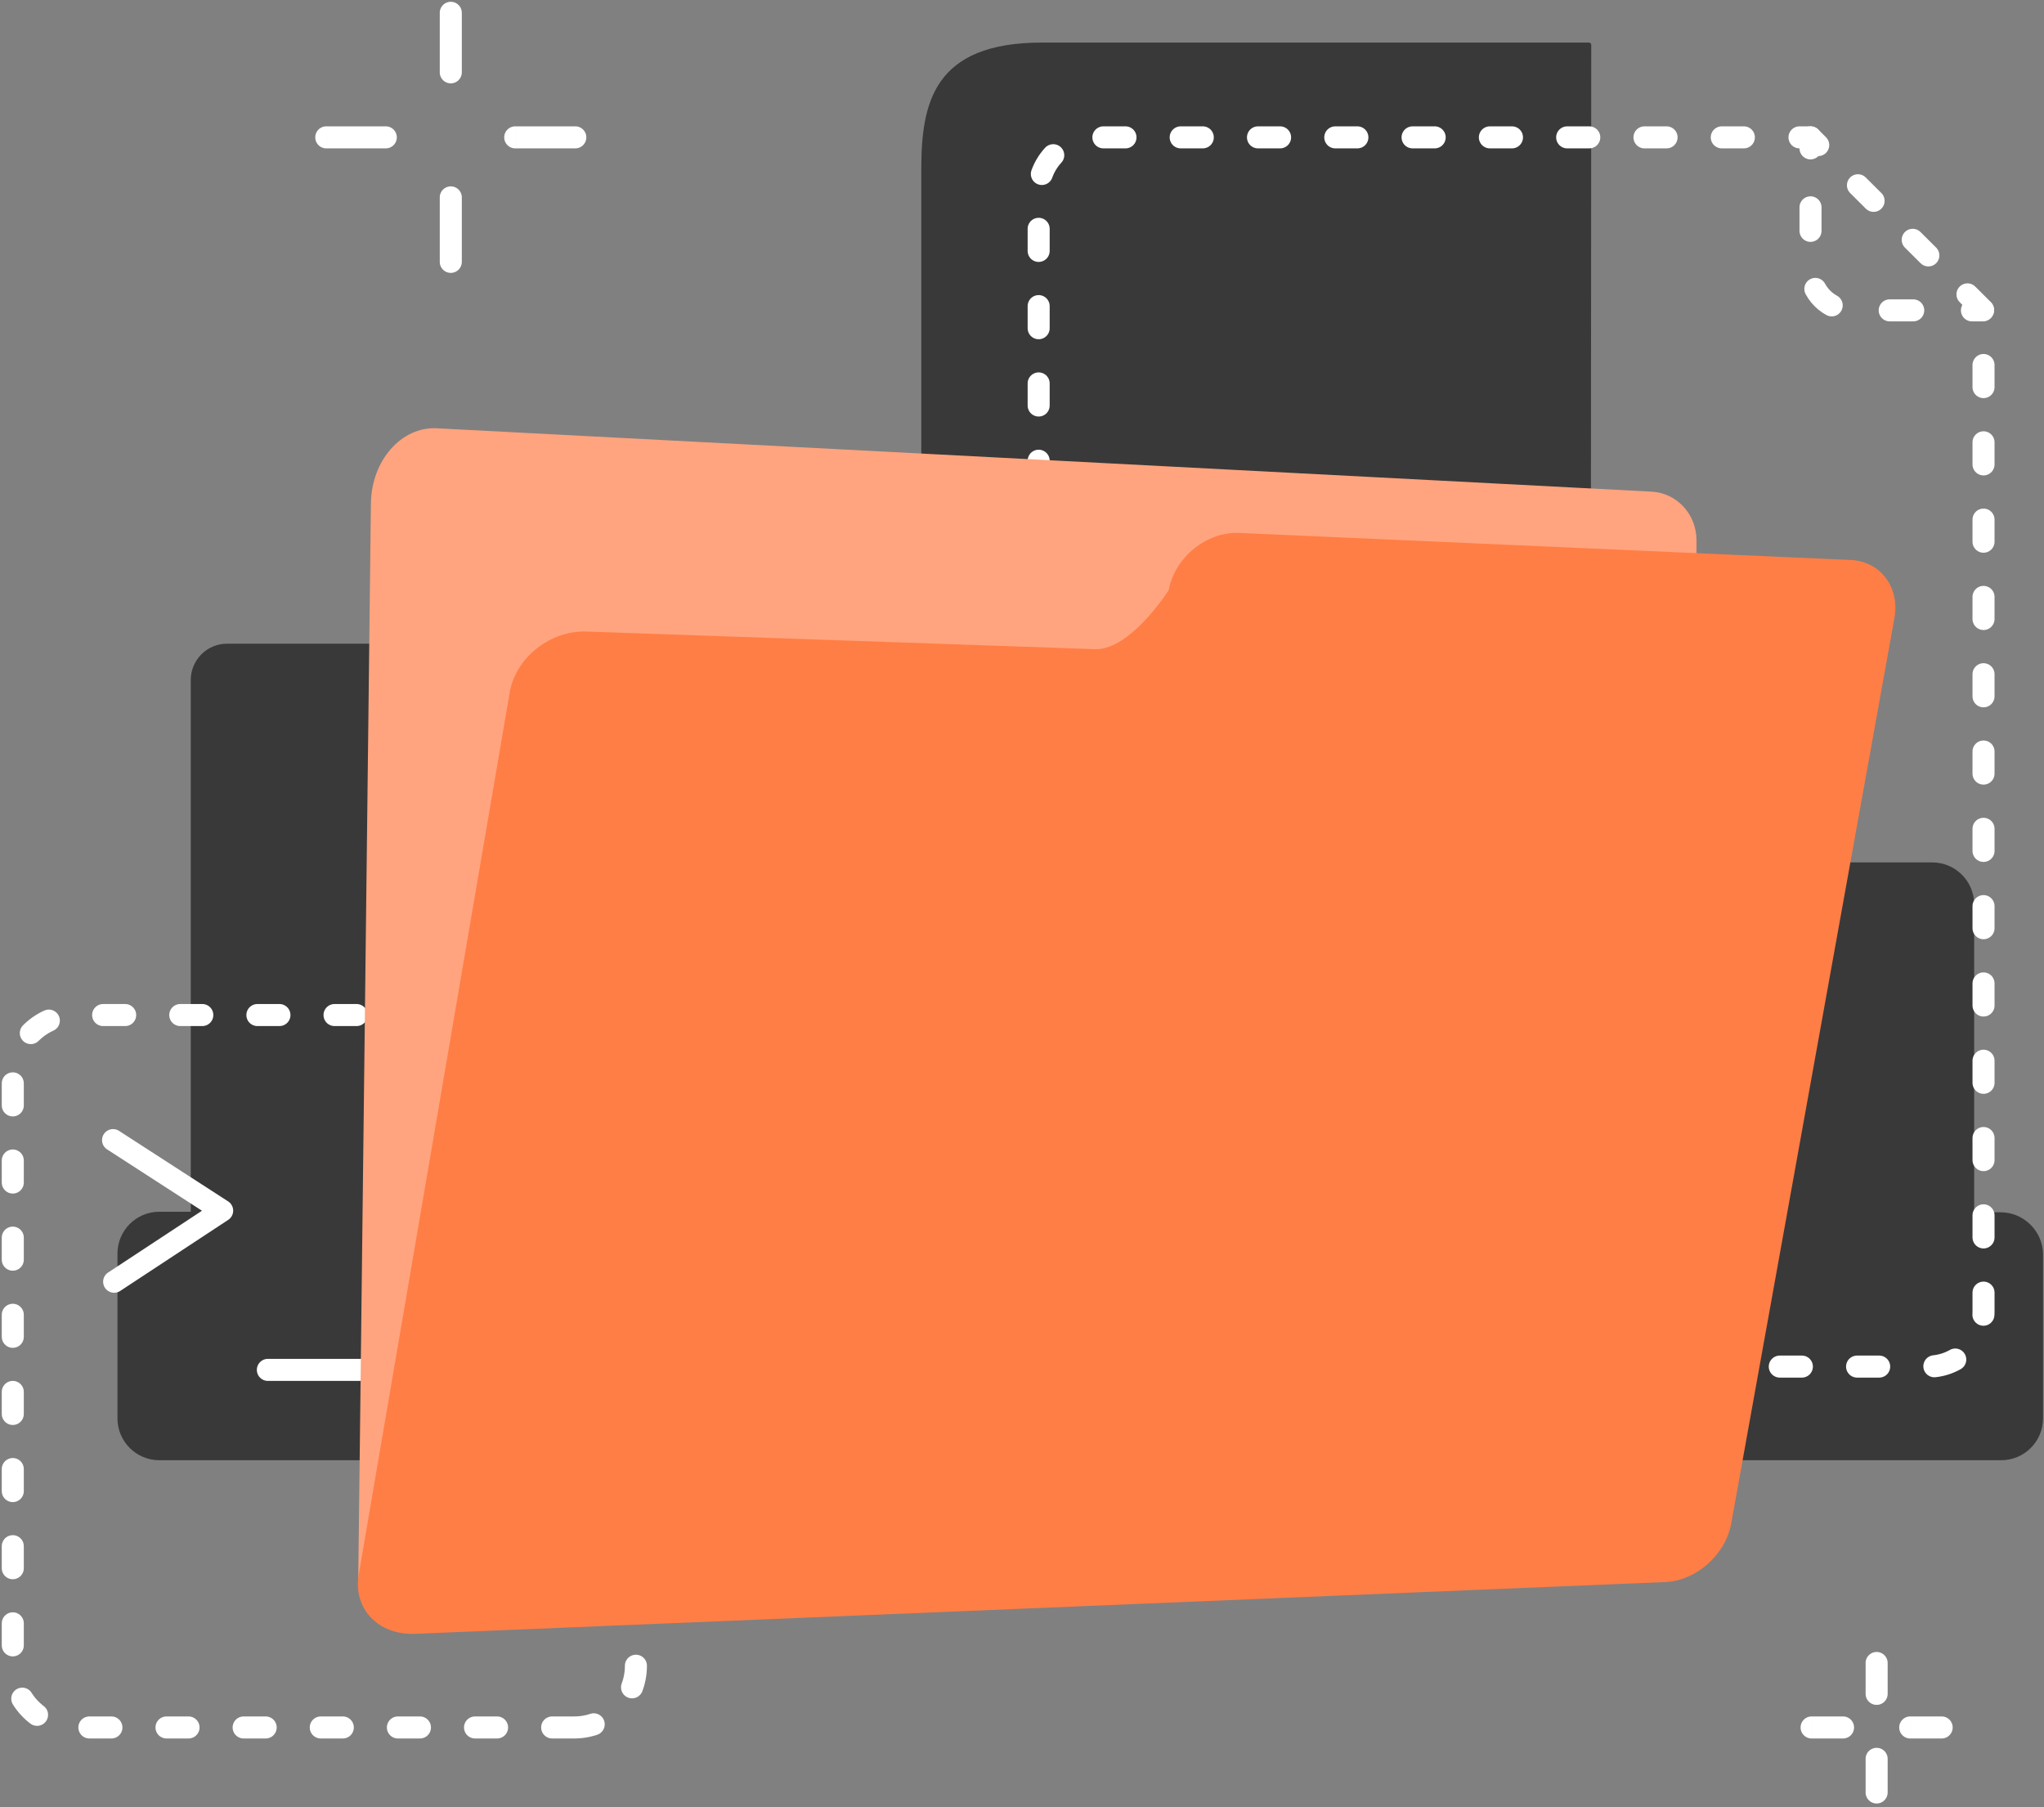 <svg xmlns="http://www.w3.org/2000/svg" width="371" height="328" fill="none" viewBox="0 0 371 328"><rect x="0" y="0" width="371" height="328" fill="#808080" stroke="none"/><path fill="#393939" d="M363.122 220.027h-4.8v-55.9c0-4.2-3.4-7.6-7.6-7.6h-62l.1-148.4c0-.2-.2-.4-.4-.4h-99.3c-19.7 0-21.9 11-21.9 23v146.5h-25.4v-53.8c0-3.7-3-6.6-6.6-6.6h-94c-3.7 0-6.6 3-6.6 6.6v96.5h-5.7c-4.2 0-7.6 3.4-7.6 7.6v29.9c0 4.2 3.4 7.6 7.6 7.6h334.3c4.2 0 7.6-3.4 7.6-7.6v-29.9c-.1-4.1-3.5-7.5-7.7-7.5Z"/><path stroke="#fff" stroke-dasharray="4 10" stroke-linecap="round" stroke-linejoin="round" stroke-width="4" d="M104.222 313.527h-90.7c-6.2 0-11.2-5-11.2-11.2v-106.9c0-6.2 5-11.2 11.2-11.2h90.7c6.2 0 11.2 5 11.2 11.2v106.9c0 6.2-5 11.2-11.2 11.2Z" clip-rule="evenodd"/><path fill="#fff" d="M21.61 205.25a2 2 0 1 0-2.172 3.359l2.171-3.359Zm18.713 14.48 1.1 1.67a2 2 0 0 0-.014-3.35l-1.086 1.68Zm-20.7 11.229a2 2 0 1 0 2.2 3.341l-2.2-3.341Zm29 15.671a2 2 0 1 0 0 4v-4Zm20.8 4a2 2 0 0 0 0-4v4Zm-49.985-42.021 19.8 12.8 2.171-3.359-19.8-12.8-2.171 3.359Zm19.786 9.45-19.6 12.9 2.199 3.341 19.6-12.9-2.2-3.341Zm9.399 32.571h20.8v-4h-20.8v4Z"/><path stroke="#fff" stroke-linecap="round" stroke-linejoin="round" stroke-width="4" d="m330.021 26.33-1.4-1.4h-2"/><path stroke="#fff" stroke-dasharray="4.01 10.02" stroke-linecap="round" stroke-linejoin="round" stroke-width="4" d="M316.523 24.93h-118c-5.5 0-10 4.5-10 10v203.1c0 5.5 4.5 10 10 10h151.5c5.5 0 10-4.5 10-10V56.33l-26.5-26.4"/><path stroke="#fff" stroke-linecap="round" stroke-linejoin="round" stroke-width="4" d="M328.621 24.93v2"/><path stroke="#fff" stroke-dasharray="4.27 10.68" stroke-linecap="round" stroke-linejoin="round" stroke-width="4" d="M328.621 37.63v11.3c0 4.1 3.3 7.4 7.4 7.4h16.6"/><path stroke="#fff" stroke-linecap="round" stroke-linejoin="round" stroke-width="4" d="M357.922 56.328h2"/><path fill="#FFA47E" d="m65.023 286.929 2.3-195.6c.1-7.7 5.5-13.9 11.9-13.6l220.5 11.5c4.6.2 8.2 4.1 8.2 8.8v179.5l-242.9 9.4Z"/><path fill="#FF7E46" d="M212.123 107.129c1.1-6 6.9-10.7 12.9-10.4l110.8 4.9c5.5.2 9.1 5 8 10.7l-29.6 164.2c-1 5.6-6.3 10.3-11.8 10.6l-227 9.4c-6.8.3-11.4-4.6-10.3-10.8l27.4-160.1c1.1-6.3 7.4-11.3 14.1-11l92.3 3.2c6.4 0 13.2-10.7 13.2-10.7Z"/><path fill="#fff" d="M83.822 2.328a2 2 0 0 0-4 0h4Zm-4 10.8a2 2 0 1 0 4 0h-4Zm4 22.7a2 2 0 0 0-4 0h4Zm-4 11.7a2 2 0 1 0 4 0h-4Zm24.6-20.598a2 2 0 1 0 0-4v4Zm-10.9-4a2 2 0 1 0 0 4v-4Zm-23.5 4a2 2 0 0 0 0-4v4Zm-10.8-4a2 2 0 1 0 0 4v-4Zm20.6-20.602v10.8h4v-10.8h-4Zm0 33.5v11.7h4v-11.7h-4Zm24.6-12.898h-10.9v4h10.9v-4Zm-34.4 0h-10.8v4h10.8v-4Zm272.6 278.898a2 2 0 0 0-4 0h4Zm-4 5.6a2 2 0 0 0 4 0h-4Zm4 11.799a2 2 0 1 0-4 0h4Zm-4 6.1a2 2 0 0 0 4 0h-4Zm13.801-9.799a2 2 0 0 0 0-4v4Zm-5.7-4a2 2 0 0 0 0 4v-4Zm-12.201 4a2 2 0 1 0 0-4v4Zm-5.7-4a2 2 0 0 0 0 4v-4Zm9.8-9.7v5.6h4v-5.6h-4Zm0 17.399v6.1h4v-6.1h-4Zm13.801-7.699h-5.7v4h5.7v-4Zm-17.901 0h-5.7v4h5.7v-4Z"/></svg>